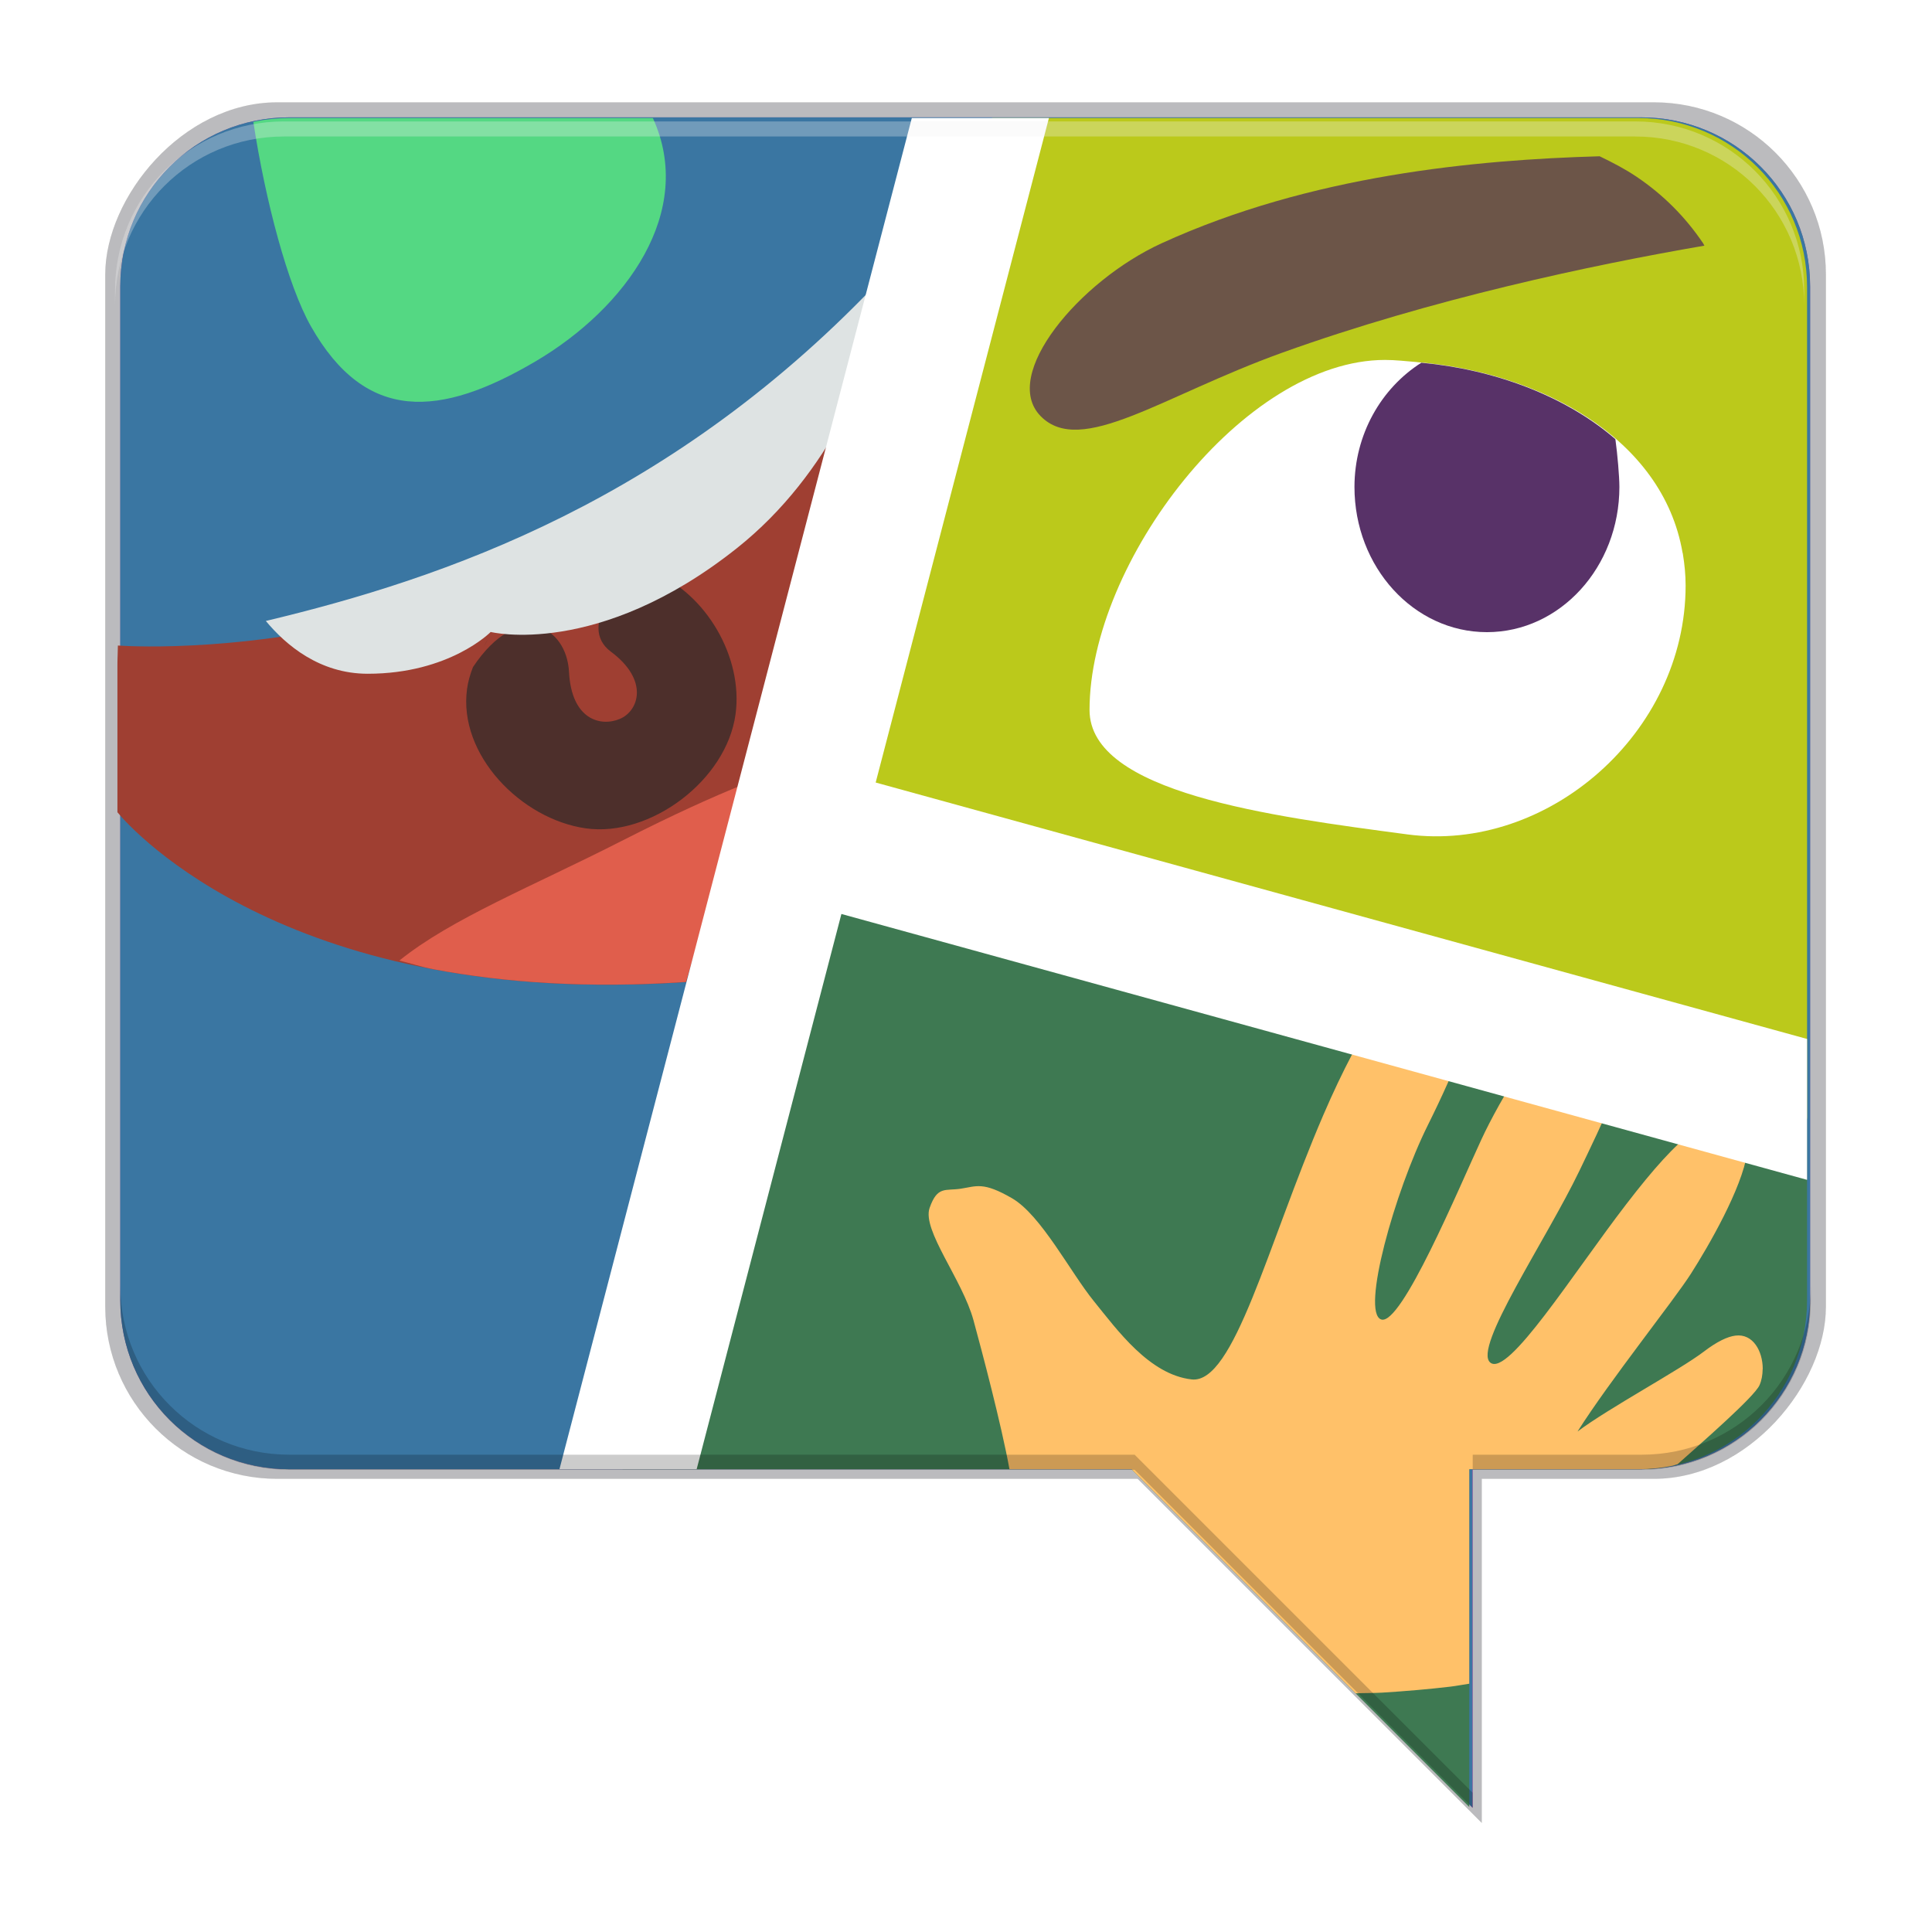 <svg enable-background="new" height="256" viewBox="0 0 256 256" width="256" xmlns="http://www.w3.org/2000/svg" xmlns:xlink="http://www.w3.org/1999/xlink"><filter id="a" color-interpolation-filters="sRGB" height="1.024" width="1.024" x="-.01" y="-.01"><feGaussianBlur stdDeviation=".4"/></filter><filter id="b" color-interpolation-filters="sRGB" height="1.096" width="1.096" x="-.05" y="-.05"><feGaussianBlur stdDeviation="1.6"/></filter><g transform="translate(51 -29)"><g fill="#030006" transform="matrix(-2.85 0 0 2.85 213.744 -470.444)"><g enable-background="new" filter="url(#b)" opacity=".1"><path d="m24 234v26l26-26z" fill-rule="evenodd"/><rect height="64" rx="8" width="80" x="8" y="180"/></g><g enable-background="new" filter="url(#a)" opacity=".1"><path d="m24 234v26l26-26z" fill-rule="evenodd"/><rect height="64" rx="8" width="80" x="8" y="180"/></g><g enable-background="new" opacity=".1"><path d="m24 234v26l26-26z" fill-rule="evenodd"/><rect height="64" rx="8" width="80" x="8" y="180"/></g></g><g enable-background="new" fill="#7b519c" transform="matrix(-2.8 0 0 2.8 211.344 -459.444)"><path d="m24 234v26l26-26z" fill="#7b519c" fill-rule="evenodd"/><g transform="matrix(-.357 0 0 .357 93.694 174.444)"><path d="m38.344 15.557c-12.41 0-22.4 9.991-22.4 22.4v134.398c0 12.41 9.991 22.4 22.4 22.4h112l44.801 44.801v-44.801h22.4c12.41 0 22.398-9.991 22.398-22.4v-134.398c0-12.41-9.989-22.4-22.398-22.4z" fill="#7b519c"/><path d="m38.344 15.557c-12.41 0-22.4 9.991-22.4 22.4v134.398c0 12.41 9.991 22.4 22.4 22.4h112l44.801 44.801v-44.801h22.4c12.41 0 22.398-9.991 22.398-22.4v-134.398c0-12.41-9.989-22.4-22.398-22.4z" fill="#3a76a2"/></g></g><g enable-background="new" transform="matrix(.49 0 0 .49 -411.75 150.34)"><path d="m239.943 148.301v-110.344c0-1.551-.156-3.065-.453-4.525-.297-1.461-.736-2.868-1.301-4.209s-1.257-2.615-2.061-3.807c-.803-1.191-1.718-2.3-2.73-3.312-1.012-1.012-2.121-1.927-3.312-2.73s-2.466-1.495-3.807-2.061c-1.341-.565-2.748-1.005-4.209-1.303s-2.974-.453-4.525-.453h-85.686c-4.812 17.261-25.475 93.588-25.475 93.588s107.311 32.078 133.559 39.156z" fill="#bbc91b" transform="matrix(2.039 0 0 2.039 735.644 -247.438)"/><path d="m1197.13-181.202c-.148-.224-.252-.503-.402-.725-2.424-3.577-5.113-6.837-8.09-9.81-2.977-2.973-6.241-5.657-9.822-8.078-3.064-2.071-6.48-3.859-10.021-5.56-33.455.951-78.142 5.084-118.487 23.548-22.218 10.168-43.565 35.626-32.673 46.729 10.892 11.103 32.866-5.493 65.35-17.167 40.398-14.518 83.524-23.669 114.145-28.937z" fill="#6c5548"/><path d="m1110.774-150.3c-38.206 0-79.918 54.771-79.918 94.657 0 22.437 49.032 28.743 85.972 33.651 37.901 5.035 75.22-27.416 75.22-67.302 0-2.917-.284-5.703-.726-8.419v-.027c-.022-.13-.052-.25-.073-.379-.001-.005-.022-.023-.026-.027-5.385-31.336-38.964-48.863-71.733-51.551-.031-.003-.064-.023-.097-.023-2.881-.232-5.773-.58-8.621-.58z" fill="#fff"/><path d="m1120.582-149.545c-10.938 6.941-18.064 19.466-18.085 33.572-.01 21.689 16.033 39.287 35.821 39.287 19.787-.001 35.826-17.598 35.821-39.287-.01-2.855-.512-8.734-1.084-12.904-13.727-11.894-33.126-18.889-52.471-20.668z" fill="#583268"/><g transform="matrix(.884 0 0 .884 775.194 -260.104)"><path d="m-8.024 211.579c-.01 2.096-.138 3.635-.138 5.786v45.213c4.518 5.558 53.78 60.133 173.96 51.939l60.866-208.162c-92.553 112.267-224.163 105.918-234.689 105.224z" fill="#9f3f32"/><path d="m155.861 189.17c-9.544.051-23.741 16.362-13.06 24.3 11.703 8.698 8.567 18.109 2.708 20.563-5.859 2.454-14.77.259-15.532-14.397-.726-13.941-15.479-22.296-29.383-1.449-.859 2.208-1.501 4.439-1.805 6.671-2.747 20.136 16.563 39.844 36.316 42.645 19.753 2.801 43.069-14.764 45.817-34.899 2.388-17.503-9.056-36.83-25.059-43.434zm-50.75 20.657c-.52.746-.864 1.536-1.332 2.3z" fill="#4d2f2b"/><path d="m226.664 98.15c-64.53 69.052-135.041 92.913-189.429 105.911 6.066 7.295 16.381 16.15 31.172 16.15 25.074 0 37.612-12.78 37.612-12.78s32.766 8.118 75.223-25.561c14.622-11.599 24.877-25.71 32.347-39.289z" fill="#dee3e3"/><path d="m53.246 127.27c1.552.367 2.866.841 4.527 1.152 2.339.439 4.788.82 7.348 1.129s5.231.547 8.018.703c2.786.156 5.687.228 8.705.207 3.018-.021 6.155-.137 9.41-.359l7.568-26.166c-4.014 1.641-8.907 3.805-16.088 7.465-11.815 6.022-22.598 10.306-29.488 15.869z" fill="#e05e4c" transform="matrix(2.307 0 0 2.307 -44.749 14.332)"/><path d="m86.736 15.557h-48.393c-1.551 0-3.065.156-4.525.453-.077.016-.144.052-.221.068 1.611 10.53 4.589 21.755 7.654 27.166 7.309 12.906 17.189 12.137 29.85 4.686 12.131-7.14 21.309-19.959 15.635-32.373z" fill="#54d883" transform="matrix(2.3 0 0 2.3 -43.858 14.45)"/></g><path d="m82.848 194.756h67.496l44.801 44.801v-44.801h22.4c1.551 0 3.065-.156 4.525-.453 1.461-.297 2.868-.737 4.209-1.303 1.341-.565 2.615-1.257 3.807-2.061 1.191-.804 2.3-1.718 3.312-2.73 1.012-1.012 1.927-2.121 2.73-3.312.803-1.191 1.495-2.464 2.061-3.805.565-1.341 1.003-2.75 1.301-4.211s.453-2.974.453-4.525v-24.189l-133.559-39.021z" fill="#3e7952" transform="matrix(2.039 0 0 2.039 735.644 -247.438)"/><path d="m139.396 15.557h-18.184l-46.73 179.199h18.195z" fill="#fff" transform="matrix(2.039 0 0 2.039 735.644 -247.438)"/><path d="m134.166 194.756h16.178l29.723 29.723c1.077-.052 2.462-.026 3.498-.09 3.212-.199 6.23-.46 9.066-.795.894-.105 1.655-.27 2.514-.391v-28.447h22.4c1.551 0 3.065-.156 4.525-.453.247-.05.469-.162.713-.221 3.302-2.95 10.162-8.923 10.852-10.465.28-.627.409-1.365.418-2.109.006-.029.008-.054.012-.082-.006-2.304-1.273-4.688-3.627-4.387-1.048.134-2.416.77-4.189 2.123-3.209 2.448-12.65 7.512-16.746 10.596 4.282-6.768 12.764-17.366 15.029-20.914 2.373-3.716 6.752-11.302 7.473-16.012l-7.141-2.846c-2.433 1.727-5.285 4.923-8.902 9.629-7.093 9.229-15.661 22.913-18.025 21.004-2.364-1.909 7.389-16.228 11.822-25.457 1.575-3.279 3.102-6.459 4.371-9.48l-11.674-4.66c-2.428 3.562-4.52 7.454-5.701 9.998-2.956 6.365-10.643 24.828-13.303 23.873-2.66-.955 1.77-16.868 6.203-25.779 1.828-3.675 3.621-7.593 4.945-11.248l-11.246-4.5c-2.424 3.628-4.989 8.426-7.59 14.475-7.389 17.185-11.822 35.644-17.438 35.008-5.615-.637-9.863-6.551-12.975-10.387-3.112-3.836-7-11.409-10.842-13.637-3.842-2.228-4.72-1.592-6.789-1.273-2.069.319-3.111-.403-4.146 2.547-1.035 2.95 4.343 9.5 5.82 14.91 1.12 4.099 3.685 13.793 4.771 19.748z" fill="#ffc169" transform="matrix(2.039 0 0 2.039 735.644 -247.438)"/><path d="m239.943 156.379v-18.684l-130.361-35.891-4.547 17.432z" fill="#fff" transform="matrix(2.039 0 0 2.039 735.644 -247.438)"/><path d="m1178.437-214.799c25.306 0 45.679 20.373 45.679 45.679v4.078c0-25.306-20.373-45.679-45.679-45.679h-365.428c-25.306 0-45.675 20.373-45.675 45.679v-4.078c0-25.306 20.369-45.679 45.675-45.679z" fill="#f0f0f0" fill-rule="evenodd" opacity=".3"/></g><path d="m188.943 199.355v2c0 12.41-9.991 22.4-22.4 22.4h-22.4v-2h22.4c12.41 0 22.4-9.991 22.4-22.4zm-224 0c0 12.41 9.989 22.4 22.398 22.4h112.002l44.799 44.799v2l-44.799-44.799h-112.002c-12.41 0-22.398-9.991-22.398-22.4z" fill-rule="evenodd" opacity=".2"/></g></svg>